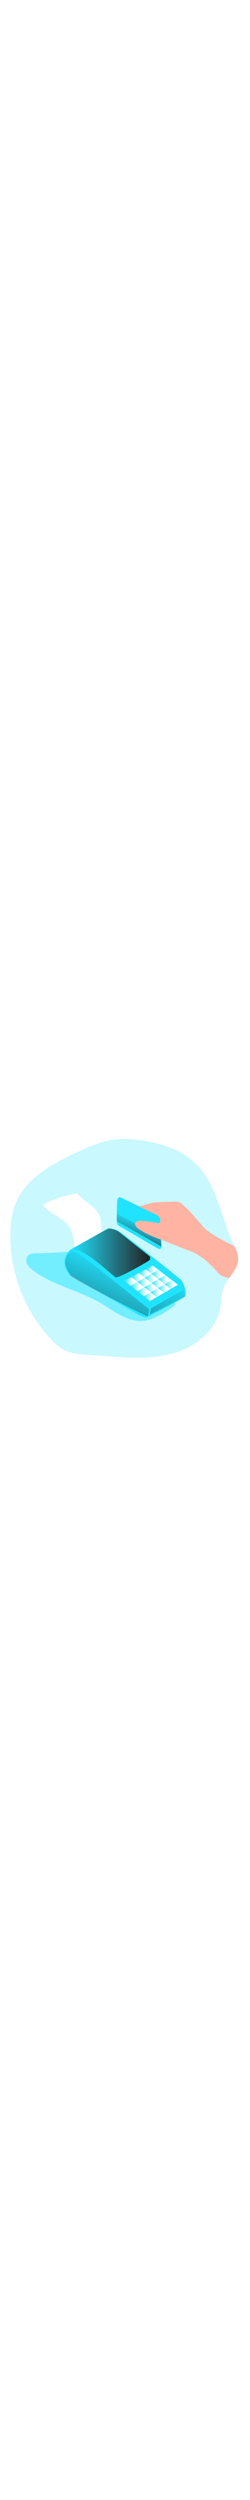 <svg id="_0292_card_payment" xmlns="http://www.w3.org/2000/svg" xmlns:xlink="http://www.w3.org/1999/xlink" viewBox="0 0 500 500" data-imageid="card-payment-53" imageName="Card Payment" class="illustrations_image" style="width: 50px;"><defs><style>.cls-1_card-payment-53{fill:none;}.cls-1_card-payment-53,.cls-2_card-payment-53,.cls-3_card-payment-53,.cls-4_card-payment-53,.cls-5_card-payment-53,.cls-6_card-payment-53,.cls-7_card-payment-53,.cls-8_card-payment-53,.cls-9_card-payment-53,.cls-10_card-payment-53,.cls-11_card-payment-53,.cls-12_card-payment-53,.cls-13_card-payment-53,.cls-14_card-payment-53,.cls-15_card-payment-53,.cls-16_card-payment-53,.cls-17_card-payment-53,.cls-18_card-payment-53,.cls-19_card-payment-53,.cls-20_card-payment-53,.cls-21_card-payment-53,.cls-22_card-payment-53,.cls-23_card-payment-53,.cls-24_card-payment-53,.cls-25_card-payment-53,.cls-26_card-payment-53,.cls-27_card-payment-53{stroke-width:0px;}.cls-2_card-payment-53{fill:url(#linear-gradient);}.cls-3_card-payment-53{opacity:.51;}.cls-3_card-payment-53,.cls-24_card-payment-53{isolation:isolate;}.cls-3_card-payment-53,.cls-24_card-payment-53,.cls-27_card-payment-53{fill:#68e1fd;}.cls-4_card-payment-53{fill:url(#linear-gradient-11-card-payment-53);}.cls-5_card-payment-53{fill:url(#linear-gradient-12-card-payment-53);}.cls-6_card-payment-53{fill:url(#linear-gradient-13-card-payment-53);}.cls-7_card-payment-53{fill:url(#linear-gradient-10-card-payment-53);}.cls-8_card-payment-53{fill:url(#linear-gradient-17-card-payment-53);}.cls-9_card-payment-53{fill:url(#linear-gradient-16-card-payment-53);}.cls-10_card-payment-53{fill:url(#linear-gradient-19-card-payment-53);}.cls-11_card-payment-53{fill:url(#linear-gradient-15-card-payment-53);}.cls-12_card-payment-53{fill:url(#linear-gradient-21-card-payment-53);}.cls-13_card-payment-53{fill:url(#linear-gradient-18-card-payment-53);}.cls-14_card-payment-53{fill:url(#linear-gradient-14-card-payment-53);}.cls-15_card-payment-53{fill:url(#linear-gradient-20-card-payment-53);}.cls-16_card-payment-53{fill:url(#linear-gradient-4-card-payment-53);}.cls-17_card-payment-53{fill:url(#linear-gradient-2-card-payment-53);}.cls-18_card-payment-53{fill:url(#linear-gradient-3-card-payment-53);}.cls-19_card-payment-53{fill:url(#linear-gradient-8-card-payment-53);}.cls-20_card-payment-53{fill:url(#linear-gradient-9-card-payment-53);}.cls-21_card-payment-53{fill:url(#linear-gradient-7-card-payment-53);}.cls-22_card-payment-53{fill:url(#linear-gradient-5-card-payment-53);}.cls-23_card-payment-53{fill:url(#linear-gradient-6-card-payment-53);}.cls-24_card-payment-53{opacity:.24;}.cls-25_card-payment-53{fill:#fff;}.cls-26_card-payment-53{fill:#ffb4a3;}</style><linearGradient id="linear-gradient-card-payment-53" x1="-567.68" y1="2666.86" x2="-479.49" y2="2666.86" gradientTransform="translate(802.4 2862.05) scale(1 -1)" gradientUnits="userSpaceOnUse"><stop offset="0" stop-color="#231f20" stop-opacity="0"/><stop offset="1" stop-color="#231f20"/></linearGradient><linearGradient id="linear-gradient-2-card-payment-53" x1="-563.41" y1="2676.63" x2="-588.53" y2="2605.67" gradientTransform="translate(849 2865.64) scale(1 -1)" xlink:href="#linear-gradient-card-payment-53"/><linearGradient id="linear-gradient-3-card-payment-53" x1="-662.05" y1="2606.16" x2="-502.29" y2="2606.16" xlink:href="#linear-gradient-card-payment-53"/><linearGradient id="linear-gradient-4-card-payment-53" x1="-566.04" y1="2588.88" x2="-666.81" y2="2359.08" xlink:href="#linear-gradient-card-payment-53"/><linearGradient id="linear-gradient-5-card-payment-53" x1="-490.18" y1="2562.82" x2="-612.48" y2="2283.93" gradientTransform="translate(849 2865.64) scale(1 -1)" xlink:href="#linear-gradient-card-payment-53"/><linearGradient id="linear-gradient-6-card-payment-53" x1="-600.58" y1="2552.64" x2="-574.09" y2="2552.64" gradientTransform="translate(849 2865.64) scale(1 -1)" gradientUnits="userSpaceOnUse"><stop offset="0" stop-color="#fff" stop-opacity="0"/><stop offset=".66" stop-color="#fff"/></linearGradient><linearGradient id="linear-gradient-7-card-payment-53" x1="-586.4" y1="2560.67" x2="-559.34" y2="2560.67" xlink:href="#linear-gradient-6-card-payment-53"/><linearGradient id="linear-gradient-8-card-payment-53" x1="-571.15" y1="2568.62" x2="-545.98" y2="2568.62" xlink:href="#linear-gradient-6-card-payment-53"/><linearGradient id="linear-gradient-9-card-payment-53" x1="-557.33" y1="2576.24" x2="-532.17" y2="2576.24" xlink:href="#linear-gradient-6-card-payment-53"/><linearGradient id="linear-gradient-10-card-payment-53" x1="-545.98" y1="2566.62" x2="-518.33" y2="2566.62" xlink:href="#linear-gradient-6-card-payment-53"/><linearGradient id="linear-gradient-11-card-payment-53" x1="-532.44" y1="2556.31" x2="-505.38" y2="2556.31" xlink:href="#linear-gradient-6-card-payment-53"/><linearGradient id="linear-gradient-12-card-payment-53" x1="-519.73" y1="2546.58" x2="-493.2" y2="2546.58" xlink:href="#linear-gradient-6-card-payment-53"/><linearGradient id="linear-gradient-13-card-payment-53" x1="-533.05" y1="2538.56" x2="-507.72" y2="2538.56" xlink:href="#linear-gradient-6-card-payment-53"/><linearGradient id="linear-gradient-14-card-payment-53" x1="-547.79" y1="2530.39" x2="-521" y2="2530.39" xlink:href="#linear-gradient-6-card-payment-53"/><linearGradient id="linear-gradient-15-card-payment-53" x1="-561.44" y1="2522.16" x2="-535.68" y2="2522.16" xlink:href="#linear-gradient-6-card-payment-53"/><linearGradient id="linear-gradient-16-card-payment-53" x1="-574.19" y1="2532.02" x2="-547.79" y2="2532.02" xlink:href="#linear-gradient-6-card-payment-53"/><linearGradient id="linear-gradient-17-card-payment-53" x1="-587.8" y1="2542.4" x2="-560.5" y2="2542.4" xlink:href="#linear-gradient-6-card-payment-53"/><linearGradient id="linear-gradient-18-card-payment-53" x1="-559.34" y1="2558.76" x2="-532.44" y2="2558.76" xlink:href="#linear-gradient-6-card-payment-53"/><linearGradient id="linear-gradient-19-card-payment-53" x1="-574.09" y1="2550.63" x2="-545.78" y2="2550.63" xlink:href="#linear-gradient-6-card-payment-53"/><linearGradient id="linear-gradient-20-card-payment-53" x1="-545.78" y1="2548.36" x2="-519.73" y2="2548.36" xlink:href="#linear-gradient-6-card-payment-53"/><linearGradient id="linear-gradient-21-card-payment-53" x1="-560.5" y1="2540.22" x2="-533.05" y2="2540.22" xlink:href="#linear-gradient-6-card-payment-53"/></defs><g id="background_card-payment-53"><path class="cls-24_card-payment-53 targetColor" d="M470.5,288c-3.58,6.39-8.03,12.33-12.33,18.3-4.65,6.55-9.03,13.28-11.64,20.87-3.92,11.38-3.48,23.85-5.39,35.76-5.25,33.32-29,61.82-58.27,78.54s-63.55,22.85-97.24,23.82c-33.7.98-67.34-2.91-100.98-4.88-19.25-1.14-39.27-1.8-56.34-10.67-10.91-5.61-19.92-14.28-28.26-23.31-52.9-57.5-81.96-136.24-79.09-214.29.66-18.1,3.01-36.33,9.48-53.25,19.26-49.92,70.18-79.21,118.56-102.17,27.13-12.91,55.23-25.22,85.1-28.13,17.93-1.74,35.99,0,53.76,2.91,37.06,6.09,74.62,18.23,101.92,44.06,28.9,27.33,42.18,65.76,54.62,102.5,6.53,19.4,12.33,39.64,21.48,58,1.14,2.28,2.21,4.49,3.24,6.64,7.16,15.04,11.06,28.05,1.38,45.31Z" style="fill: rgb(32, 228, 255);"/></g><g id="hand_card-payment-53"><path class="cls-27_card-payment-53 targetColor" d="M235.54,148.74c.07-2.35,2.04-4.2,4.39-4.12.61.02,1.2.17,1.75.44l76.33,37.04s5.06,3.18,4.89,9c-.17,5.82,0,52.22,0,52.22,0,0,.61,5.25-7.72.39-8.33-4.87-76.91-44.9-76.91-44.9,0,0-3.01-1.24-3.45-8.94-.35-5.97.34-29.52.72-41.11Z" style="fill: rgb(32, 228, 255);"/><path class="cls-2_card-payment-53" d="M235.54,148.74c.07-2.35,2.04-4.2,4.39-4.12.61.02,1.2.17,1.75.44l76.33,37.04s5.06,3.18,4.89,9c-.17,5.82,0,52.22,0,52.22,0,0,.61,5.25-7.72.39-8.33-4.87-76.91-44.9-76.91-44.9,0,0-3.01-1.24-3.45-8.94-.35-5.97.34-29.52.72-41.11Z"/><path class="cls-27_card-payment-53 targetColor" d="M234.35,151.06c.08-2.36,2.06-4.2,4.41-4.12.6.02,1.19.17,1.72.43l76.34,37.07s5.06,3.18,4.88,9.01c-.18,5.83,0,52.21,0,52.21,0,0,.62,5.25-7.71.39-8.33-4.87-76.91-44.89-76.91-44.89,0,0-3.01-1.24-3.46-8.95-.35-5.96.35-29.52.72-41.15Z" style="fill: rgb(32, 228, 255);"/><polygon class="cls-17_card-payment-53" points="233.35 176.91 320.94 224 322.89 243.31 233.63 192.22 233.35 176.91"/><path class="cls-26_card-payment-53" d="M470.5,288c-3.58,6.39-8.03,12.33-12.33,18.3-7.43-2.28-16.23-3.72-21.27-9.64-37.32-43.79-56.69-43.15-90.1-57.6-23.55-10.21-50.49-16.93-71-32.42-3.35-2.5-6.76-6.46-5.25-10.34s6.39-4.51,10.43-4.48c10.98.08,21.9,1.48,32.54,4.17,1.25.45,2.61.56,3.92.3,2.3-.66,3.38-3.41,3.28-5.81-.37-7.5-6.64-10.54-13.49-13.58-9.97-4.47-20.97-10.27-30.96-14.72,9.93.57,19.13-4.88,28.93-6.7,3.9-.64,7.85-.99,11.8-1.07,9.93-.37,19.88-.72,29.84-1.07,3.35-.13,6.79-.27,10.01.7,3.79,1.18,6.99,3.72,9.97,6.35,15.18,13.28,27.39,29.57,40.97,44.49,13.58,14.92,57.24,35.66,61.38,37.77,7.12,15.06,11.02,28.07,1.34,45.33Z"/></g><g id="edc_card-payment-53"><path class="cls-3_card-payment-53 targetColor" d="M73.52,256.51c-6.15,0-13.02.19-17.33,4.59s-4.35,11.54-1.73,17.07,7.43,9.57,12.33,13.21c39.78,29.72,91.05,39.39,133.93,64.42,25.99,15.18,51.15,36.66,81.23,36.16,23.84-.39,44.91-14.76,64.35-28.58,1.74-1.23,3.6-2.67,3.97-4.74.54-3.02-2.23-5.49-4.74-7.29l-89.15-64.93c-10.76-7.83-21.61-15.73-33.75-21.18-44.15-19.92-102-8.38-149.11-8.74Z" style="fill: rgb(32, 228, 255);"/><path class="cls-27_card-payment-53 targetColor" d="M140.59,300.28s-25.9-23.39-.24-50.62l76.29-42.62c6.63-.18,13.19,1.33,19.07,4.4,9.11,5.02,117.1,89.48,125.57,97.95s10.04,25.75,10.04,25.75c0,0,.64,5.69-1.56,8.16s-75.34,42.39-78.17,41.73c-2.83-.65-12.56-4.4-12.56-4.4l-138.45-80.34Z" style="fill: rgb(32, 228, 255);"/><path class="cls-25_card-payment-53" d="M136.58,200.91c-13.28-17.57-38.72-23.03-50.8-41.43,20.91-12.13,44.87-17.75,68.43-23.2,6.46,8.93,15.84,15.18,24.58,21.92,8.74,6.74,17.33,14.53,21.03,24.92,2.3,6.45,2.53,13.43,2.74,20.27l.3,10.02c.35,1.66-.58,3.33-2.18,3.91-5.97,3.63-12.15,6.92-18.49,9.84-3.61,1.58-7.33,2.93-10.89,4.65-6.01,2.89-11.38,6.81-16.68,10.84-6.97,5.31-6-2.95-6.64-8.37-1.48-11.73-4.15-23.78-11.4-33.36Z"/><path class="cls-27_card-payment-53 targetColor" d="M140.35,249.67s74.41-42.15,76.29-42.62,14.83,1.18,24.01,8.95c9.18,7.78,59.1,47.09,59.1,47.09,0,0,1.18,4.48-.72,7.06-1.9,2.58-61.22,36.26-67.34,34.61-6.12-1.65-65.21-63.56-91.34-55.09Z" style="fill: rgb(32, 228, 255);"/><path class="cls-18_card-payment-53" d="M140.35,249.67s74.41-42.15,76.29-42.62,14.83,1.18,24.01,8.95c9.18,7.78,59.1,47.09,59.1,47.09,0,0,1.18,4.48-.72,7.06-1.9,2.58-61.22,36.26-67.34,34.61-6.12-1.65-65.21-63.56-91.34-55.09Z"/><path class="cls-16_card-payment-53" d="M140.11,254.61s2.36-8.94,26.85,9.42c24.49,18.36,131.38,104.55,131.38,104.55l-2.85,14.6s-152.59-74.88-154.94-82.88c-2.35-8-20.69-26.35-.45-45.68Z"/><polygon class="cls-22_card-payment-53" points="302.11 366.69 367.57 329.02 369.77 343.31 299.75 378.94 302.11 366.69"/><polygon class="cls-1_card-payment-53" points="329.27 318.45 315.95 326.18 303.22 316.11 316.56 308.38 329.27 318.45"/><polygon class="cls-23_card-payment-53" points="274.91 313.9 261.2 321.83 248.42 311.76 262.6 304.16 274.91 313.9"/><polygon class="cls-21_card-payment-53" points="289.66 305.37 274.91 313.9 262.6 304.16 277.85 296.03 289.66 305.37"/><polygon class="cls-19_card-payment-53" points="303.02 297.65 289.66 305.37 277.85 296.03 291.64 288.68 291.67 288.68 303.02 297.65"/><polygon class="cls-20_card-payment-53" points="316.83 289.65 303.02 297.65 291.67 288.68 305.72 281.15 316.83 289.65"/><polygon class="cls-7_card-payment-53" points="330.67 300.22 316.56 308.38 303.02 297.65 316.83 289.65 330.67 300.22"/><polygon class="cls-4_card-payment-53" points="343.62 310.16 329.27 318.45 316.56 308.38 330.67 300.22 343.62 310.16"/><polygon class="cls-5_card-payment-53" points="355.8 319.45 341.28 327.95 329.27 318.45 343.62 310.16 355.8 319.45"/><polygon class="cls-6_card-payment-53" points="341.28 327.95 328 335.71 315.95 326.18 329.27 318.45 341.28 327.95"/><polygon class="cls-14_card-payment-53" points="328 335.71 313.32 344.31 301.21 334.71 315.95 326.18 328 335.71"/><polygon class="cls-11_card-payment-53" points="313.32 344.31 299.76 352.24 287.56 342.6 301.21 334.71 313.32 344.31"/><polygon class="cls-9_card-payment-53" points="301.21 334.71 287.56 342.6 274.81 332.57 288.5 324.64 301.21 334.71"/><polygon class="cls-8_card-payment-53" points="288.5 324.64 274.81 332.57 261.2 321.83 274.91 313.9 288.5 324.64"/><polygon class="cls-13_card-payment-53" points="316.56 308.38 303.22 316.11 289.66 305.37 303.02 297.65 316.56 308.38"/><polygon class="cls-10_card-payment-53" points="303.22 316.11 288.5 324.64 274.91 313.9 289.66 305.37 303.22 316.11"/><polygon class="cls-15_card-payment-53" points="329.27 318.45 315.95 326.18 303.22 316.11 316.56 308.38 329.27 318.45"/><polygon class="cls-12_card-payment-53" points="315.95 326.18 301.21 334.71 288.5 324.64 303.22 316.11 315.95 326.18"/></g></svg>